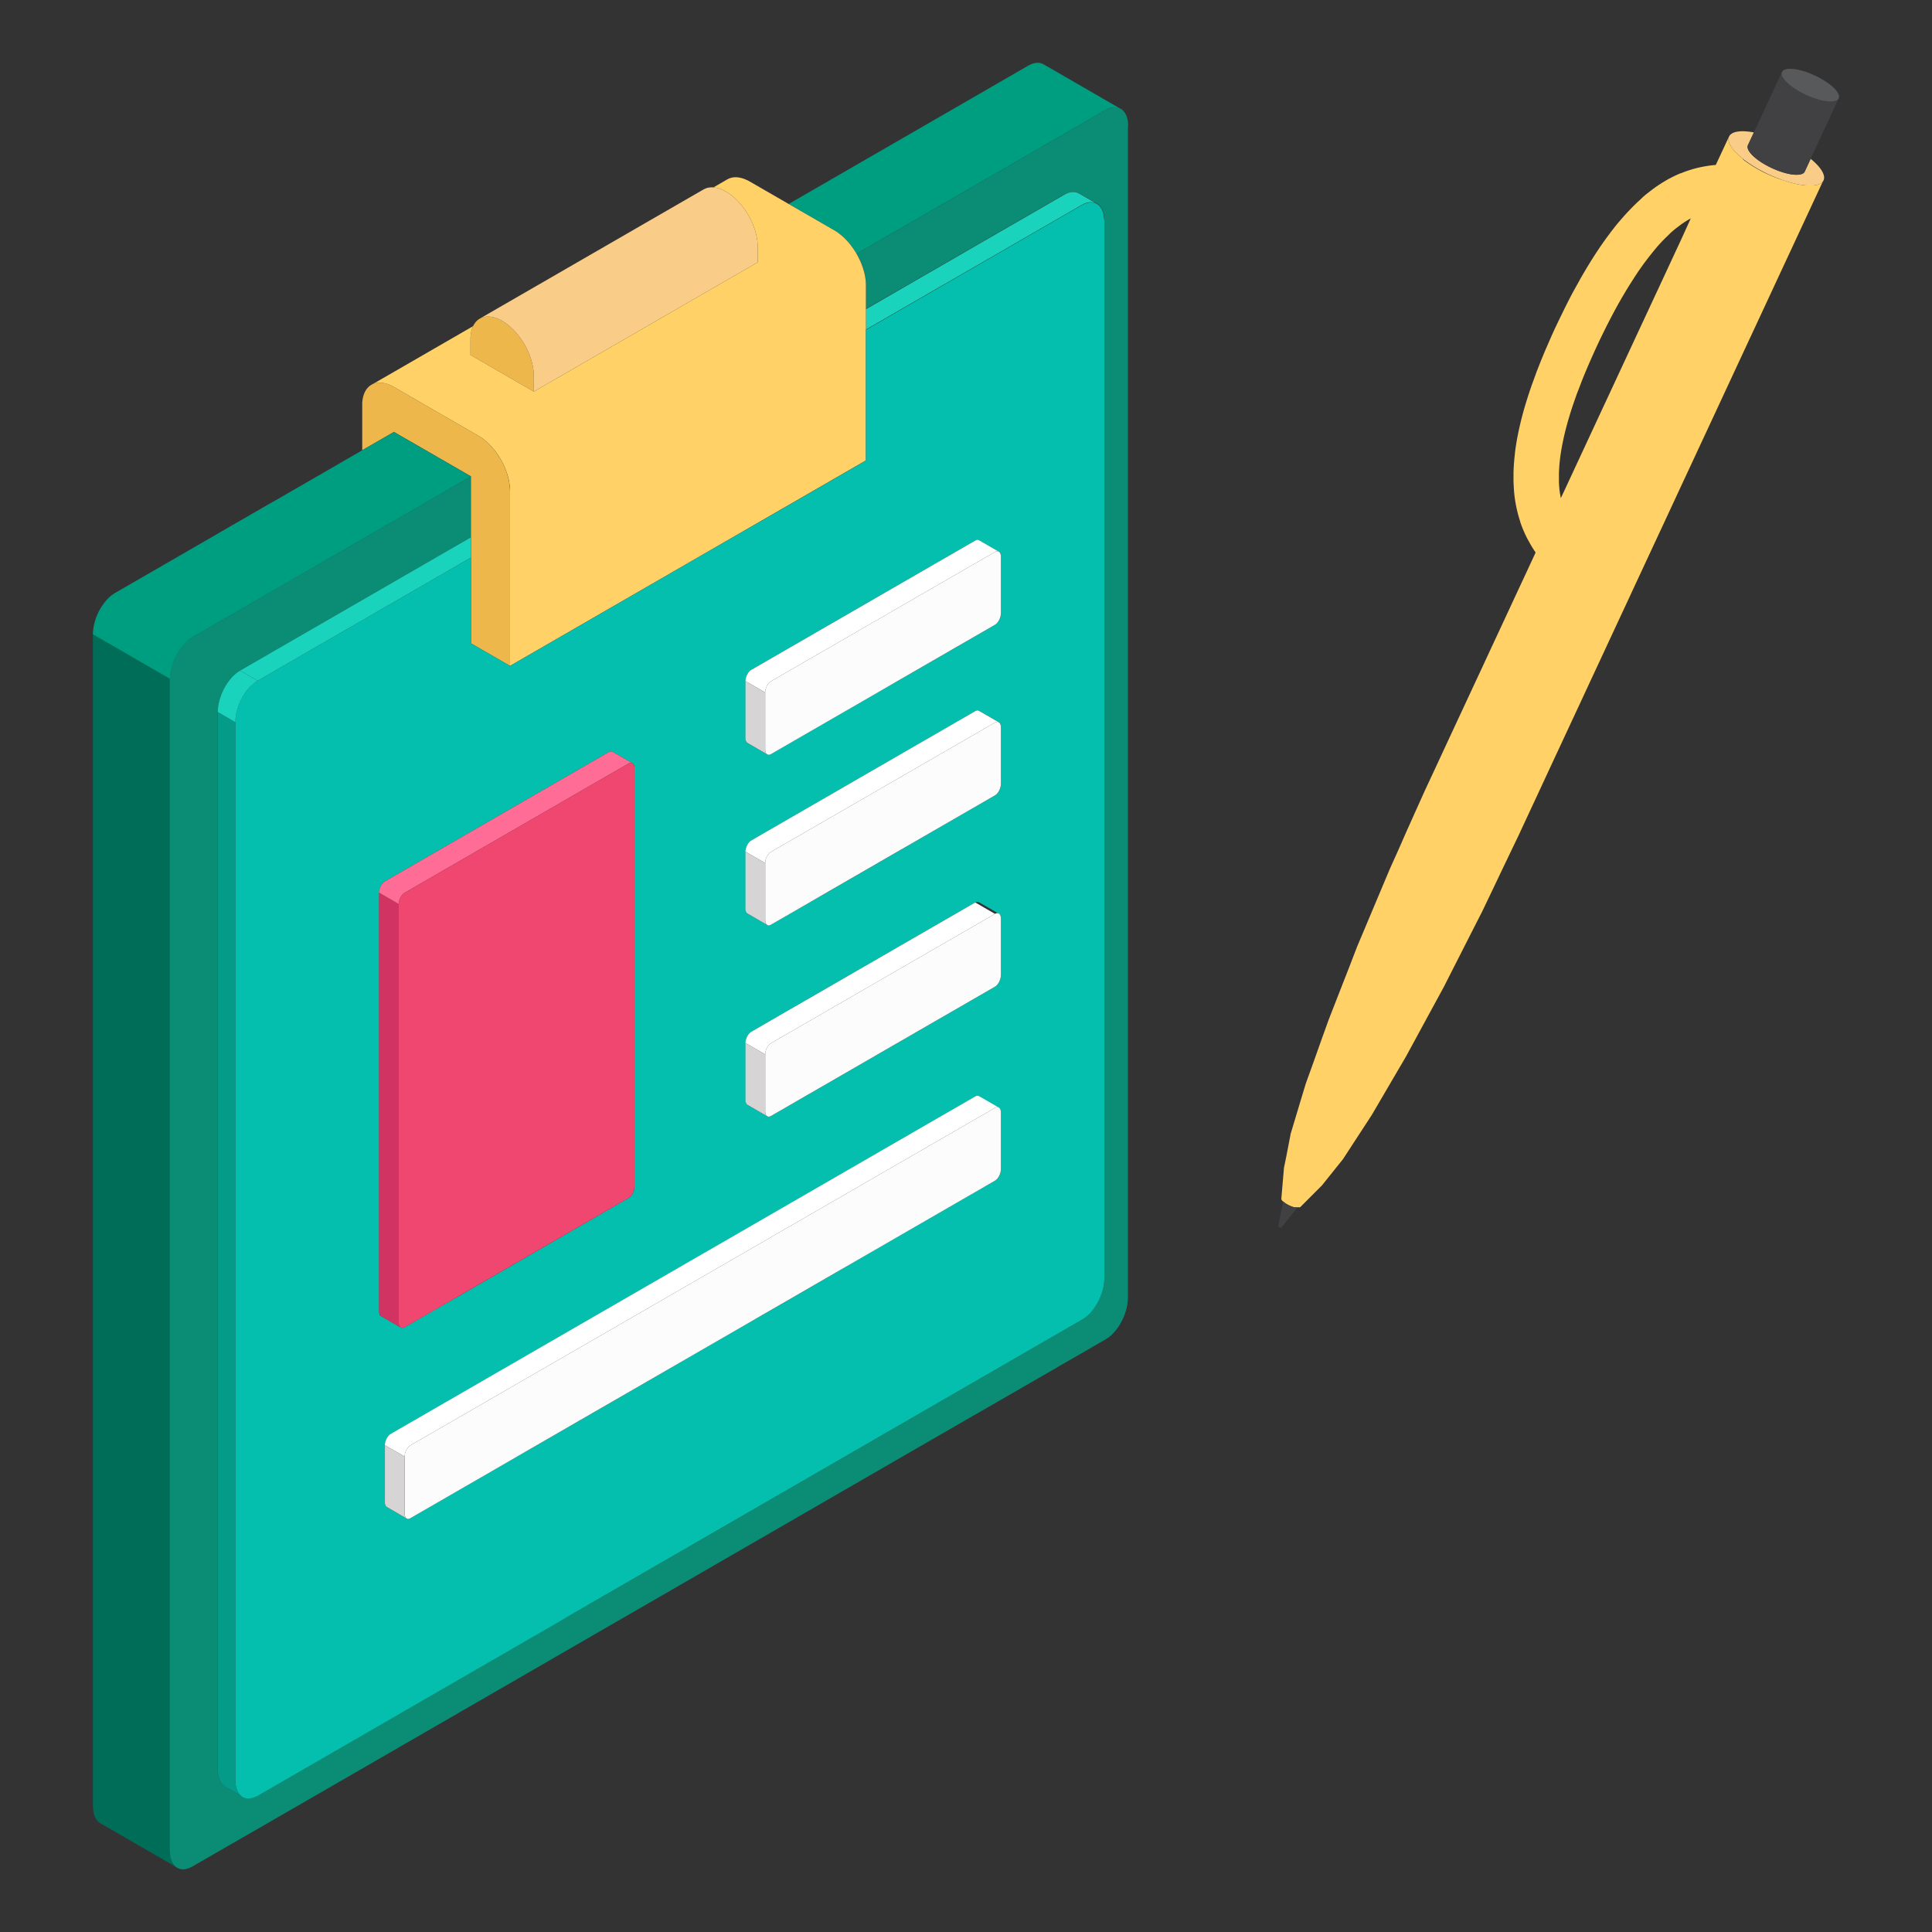 <?xml version="1.0" encoding="UTF-8" standalone="no"?>
<svg
   id="Layer_1"
   data-name="Layer 1"
   viewBox="0 0 796.48 796.48"
   version="1.1"
   sodipodi:docname="resume.svg"
   width="796.48"
   height="796.48"
   inkscape:version="1.1.1 (3bf5ae0d25, 2021-09-20)"
   xmlns:inkscape="http://www.inkscape.org/namespaces/inkscape"
   xmlns:sodipodi="http://sodipodi.sourceforge.net/DTD/sodipodi-0.dtd"
   xmlns="http://www.w3.org/2000/svg"
   xmlns:svg="http://www.w3.org/2000/svg"
   xmlns:rdf="http://www.w3.org/1999/02/22-rdf-syntax-ns#"
   xmlns:cc="http://creativecommons.org/ns#"
   xmlns:dc="http://purl.org/dc/elements/1.1/">
  <rect x="0" y="0" width="796.48" height="796.48" fill="#333333" stroke="none"/>
  <sodipodi:namedview
     id="namedview89"
     pagecolor="#ffffff"
     bordercolor="#666666"
     borderopacity="1.0"
     inkscape:pageshadow="2"
     inkscape:pageopacity="0.0"
     inkscape:pagecheckerboard="0"
     showgrid="false"
     inkscape:zoom="0.71851852"
     inkscape:cx="164.92268"
     inkscape:cy="370.20618"
     inkscape:window-width="1920"
     inkscape:window-height="1011"
     inkscape:window-x="0"
     inkscape:window-y="0"
     inkscape:window-maximized="1"
     inkscape:current-layer="Layer_1" />
  <defs
     id="defs4">
    <style
       id="style2">.cls-1{fill:#006d58;}.cls-2{fill:#0b8c75;}.cls-3{fill:#009e80;}.cls-4{fill:none;}.cls-5{fill:#edb74c;}.cls-6{fill:#f9cd87;}.cls-7{fill:#1ad3bd;}.cls-8{fill:#ffd166;}.cls-9{fill:#04bfad;}.cls-10{fill:#fff;}.cls-11{fill:#fcfcfc;}.cls-12{fill:#d6d4d5;}.cls-13{fill:#d13462;}.cls-14{fill:#ff6c96;}.cls-15{fill:#059b89;}.cls-16{fill:#ef476f;}.cls-17{fill:#414042;}.cls-18{fill:#58595b;}</style>
  </defs>
  <title
     id="title6">Artboard 1 copy</title>
  <g
     id="View_Layer_LineSet"
     data-name="View Layer_LineSet"
     transform="translate(-171.67,-143.675)">
    <g
       id="strokes">
      <polygon
         class="cls-1"
         points="212.35,894.86 211.75,894.25 211.22,893.51 210.79,892.67 210.44,891.71 210.2,890.67 210.19,890.63 210.05,889.54 209.99,888.33 209.99,413.99 209.97,405.14 211.17,405.83 218.82,410.25 226.47,414.67 234.12,419.08 241.77,423.5 241.77,906.67 241.82,907.88 241.97,909.01 242.22,910.06 242.57,911 243.01,911.85 243.53,912.58 244.14,913.19 244.82,913.67 243.64,912.99 235.99,908.58 228.34,904.17 220.68,899.75 213.03,895.34 "
         id="polygon8" />
      <path
         class="cls-2"
         d="m 636.67,196.5 v 482.19 l -0.07,1.31 -0.15,1.31 -0.25,1.33 -0.35,1.35 -0.43,1.36 -0.53,1.33 -0.6,1.31 -0.68,1.26 -0.74,1.21 -0.81,1.14 -0.85,1.05 -0.9,1 -0.93,0.86 -1,0.74 -1,0.63 -0.65,0.38 -7.92,4.57 -7.65,4.42 -7.64,4.42 -7.52,4.33 -7.65,4.42 -7.65,4.42 -7.7,4.4 -7.65,4.42 -15.3,8.83 -7.65,4.42 -7.64,4.41 -7.65,4.42 -7.66,4.42 -7.65,4.41 -7.64,4.43 -7.65,4.41 -7.65,4.42 -7.65,4.42 -7.65,4.41 -7.64,4.42 -7.65,4.42 -15.27,8.82 -7.65,4.41 -7.65,4.42 -7.7,4.42 -7.63,4.43 -7.65,4.42 -15.29,8.83 -7.65,4.42 -7.65,4.41 -7.65,4.42 -7.65,4.42 -7.65,4.41 -7.65,4.42 -7.65,4.42 -15.29,8.83 -7.65,4.41 -7.65,4.42 -7.65,4.42 -7.64,4.39 -7.65,4.42 -7.65,4.42 -7.7,4.41 -15.3,8.83 -0.78,0.45 -1,0.48 -0.95,0.36 -0.93,0.21 -0.9,0.07 -0.85,-0.06 -0.81,-0.22 -0.74,-0.34 -0.68,-0.48 -0.61,-0.61 -0.52,-0.73 -0.44,-0.85 -0.35,-0.94 -0.24,-1 -0.15,-1.13 -0.06,-1.21 V 423.5 l 0.06,-1.26 0.15,-1.31 0.24,-1.33 0.35,-1.36 0.44,-1.35 0.52,-1.33 0.61,-1.31 0.68,-1.26 0.74,-1.21 0.81,-1.14 0.85,-1.05 0.9,-1 0.93,-0.86 1.03,-0.73 1,-0.63 c 9.58,-5.53 87,-50.24 114.89,-66.33 v 25.08 l -95.22,55 -1,0.61 -0.95,0.75 -0.93,0.85 -0.9,1 -0.85,1.06 -0.81,1.13 -0.74,1.21 -0.68,1.26 -0.61,1.31 -0.52,1.34 -0.43,1.34 -0.36,1.35 -0.24,1.34 -0.15,1.3 -0.06,1.27 v 436 l 0.06,1.21 0.15,1.13 0.24,1 0.36,0.95 0.43,0.85 0.52,0.72 0.61,0.61 0.68,0.49 4.82,2.79 2.42,1.4 0.74,0.35 0.82,0.21 0.85,0.06 0.9,-0.08 0.93,-0.21 0.95,-0.35 h 0.06 l 1,-0.49 7.65,-4.42 7.65,-4.42 7.65,-4.41 7.65,-4.42 7.65,-4.41 7.64,-4.42 15.3,-8.83 7.65,-4.42 7.65,-4.42 7.65,-4.41 7.65,-4.42 7.65,-4.41 15.29,-8.84 7.65,-4.41 7.64,-4.42 7.65,-4.42 7.65,-4.41 7.65,-4.42 7.65,-4.41 7.65,-4.42 15.3,-8.83 7.64,-4.42 7.65,-4.42 7.65,-4.41 7.65,-4.42 7.65,-4.41 7.65,-4.42 7.65,-4.42 15.3,-8.83 7.65,-4.42 7.64,-4.41 7.66,-4.42 15.3,-8.83 7.65,-4.42 7.65,-4.41 7.65,-4.42 7.65,-4.42 7.64,-4.41 8.74,-5.05 2.1,-1.21 1,-0.63 1,-0.77 1,-0.88 0.9,-1 0.84,-1.05 0.78,-1.11 0.7,-1.16 0.65,-1.2 0.58,-1.24 0.51,-1.3 0.44,-1.34 0.37,-1.36 0.25,-1.37 0.06,-0.41 0.1,-0.94 0.05,-1.27 v -436 l -0.05,-1.22 -0.16,-1.16 v -0.19 l -0.21,-0.88 -0.35,-0.95 -0.43,-0.85 -0.53,-0.73 -0.6,-0.61 -0.68,-0.48 -2.28,-1.31 -5,-2.86 -0.74,-0.34 -0.82,-0.22 -0.84,-0.06 -0.91,0.07 -0.92,0.21 -0.95,0.36 -1,0.48 1.2,-0.79 -1,0.52 -5.49,3.16 -7.65,4.42 -7.64,4.41 -7.65,4.42 -7.65,4.42 -7.65,4.41 -7.65,4.42 -7.65,4.42 -7.65,4.41 -15.36,8.83 v -9.78 -1 l -0.09,-1 -0.06,-0.48 -0.07,-0.57 -0.2,-1.08 -0.22,-1.09 -0.31,-1.09 -0.35,-1.11 -0.4,-1.1 -0.46,-1.1 -0.48,-1.1 -0.55,-1.08 -0.55,-1 -0.07,-0.1 7.65,-4.42 7.66,-4.42 7.65,-4.41 7.65,-4.42 7.65,-4.42 15.3,-8.83 7.61,-4.4 7.65,-4.42 7.65,-4.42 7.65,-4.41 7.65,-4.42 7.65,-4.42 3.24,-1.87 1,-0.48 1,-0.36 0.93,-0.21 0.9,-0.07 0.85,0.06 0.81,0.21 0.74,0.35 0.68,0.48 0.6,0.61 0.53,0.73 0.43,0.85 0.35,0.94 0.25,1.05 0.15,1.13 0.06,1.2 z"
         id="path10" />
      <polygon
         class="cls-3"
         points="628.43,188.54 627.47,189.02 624.23,190.9 616.58,195.31 608.93,199.73 601.28,204.14 593.63,208.56 585.99,212.98 578.34,217.39 563.04,226.22 555.39,230.64 547.74,235.06 540.09,239.47 532.43,243.89 524.78,248.31 524.2,247.33 523.54,246.32 522.84,245.35 522.12,244.4 521.37,243.5 520.59,242.65 519.78,241.84 518.97,241.08 518.13,240.38 517.29,239.73 516.45,239.14 515.59,238.62 511.24,236.11 506.37,233.29 498.72,228.88 498.19,228.57 496.8,227.77 503.9,223.67 511.55,219.26 519.2,214.84 526.85,210.42 534.5,206.01 549.8,197.18 557.45,192.76 565.1,188.34 572.75,183.93 580.39,179.51 588.04,175.09 595.69,170.68 596.65,170.19 597.61,169.84 598.54,169.62 599.43,169.54 600.28,169.61 601.1,169.81 601.84,170.16 603.02,170.84 610.67,175.26 618.31,179.68 625.96,184.1 633.61,188.52 632.87,188.17 632.05,187.96 631.21,187.9 630.31,187.97 629.38,188.18 "
         id="polygon12" />
      <polyline
         class="cls-4"
         points="496.79 227.76 503.83 223.7 511.48 219.28 519.13 214.87 526.78 210.45 534.43 206.03 542.08 201.62 549.73 197.2 557.38 192.78 565.02 188.37 572.68 183.95 580.33 179.54 587.98 175.12 595.63 170.7 595.69 170.68"
         id="polyline14" />
      <line
         class="cls-4"
         x1="222.79"
         y1="385.96"
         x2="221.89"
         y2="386.48"
         id="line16" />
      <path
         class="cls-4"
         d="m 636.59,197.63 0.08,-1.13"
         id="path18" />
      <polygon
         class="cls-5"
         points="365.62,290.02 365.62,283.5 365.65,282.52 365.74,281.6 365.88,280.69 366.07,279.85 366.32,279.05 366.62,278.3 366.7,278.14 366.97,277.6 367.37,276.97 367.82,276.39 368.32,275.87 368.86,275.42 369.45,275.04 370.07,274.73 370.74,274.49 371.43,274.31 372.15,274.21 372.91,274.18 373.51,274.21 373.69,274.22 374.48,274.34 375.3,274.52 376.13,274.78 376.98,275.1 377.83,275.49 378.68,275.96 379.53,276.48 380.38,277.07 381.23,277.72 382.06,278.43 382.88,279.19 383.44,279.74 383.68,279.99 384.45,280.85 385.21,281.75 385.94,282.68 386.63,283.66 387.29,284.67 387.92,285.7 388.5,286.76 389.04,287.83 389.54,288.93 389.79,289.55 389.99,290.02 390.29,290.86 390.39,291.13 390.74,292.23 391.04,293.33 391.29,294.41 391.48,295.49 391.63,296.54 391.71,297.56 391.74,298.57 391.74,305.1 386.32,301.98 378.68,297.56 377.29,296.76 373.27,294.44 "
         id="polygon20" />
      <polygon
         class="cls-6"
         points="445.28,274.19 437.63,278.6 429.99,283.02 422.34,287.43 414.69,291.85 407.04,296.27 391.74,305.1 391.74,298.57 391.71,297.56 391.63,296.54 391.48,295.49 391.29,294.41 391.04,293.33 390.74,292.23 390.39,291.13 390.29,290.86 389.99,290.02 389.79,289.55 389.54,288.93 389.04,287.83 388.5,286.76 387.92,285.7 387.29,284.67 386.63,283.66 385.94,282.68 385.21,281.75 384.45,280.85 383.68,279.99 383.44,279.74 382.88,279.19 382.06,278.43 381.23,277.72 380.38,277.07 379.53,276.48 378.68,275.96 377.83,275.49 376.98,275.1 376.13,274.78 375.3,274.52 374.48,274.34 373.69,274.22 373.51,274.21 372.91,274.18 372.15,274.21 371.43,274.31 370.74,274.49 370.07,274.73 369.45,275.04 377.6,270.33 385.25,265.92 392.9,261.5 400.55,257.09 408.19,252.67 423.49,243.84 431.14,239.42 438.79,235 446.44,230.59 454.09,226.17 461.74,221.76 462.37,221.45 463.02,221.2 463.72,221.03 464.44,220.93 465.2,220.9 465.79,220.93 465.98,220.93 466.77,221.05 467.59,221.23 468.42,221.49 468.46,221.51 469.26,221.82 470.12,222.22 470.97,222.67 471.82,223.2 472.67,223.79 473.52,224.43 474.35,225.14 475.16,225.9 475.97,226.71 476.74,227.57 477.5,228.46 478.23,229.41 478.92,230.38 479.58,231.38 480.21,232.42 480.79,233.48 481.33,234.55 481.82,235.64 482.08,236.26 482.09,236.27 482.27,236.74 482.68,237.84 482.79,238.16 483.03,238.94 483.33,240.04 483.58,241.13 483.77,242.2 483.92,243.25 484,244.29 484.03,245.28 484.03,251.82 480.15,254.06 475.88,256.52 460.58,265.35 452.93,269.77 "
         id="polygon22" />
      <polygon
         class="cls-7"
         points="619.2,227.44 618.59,227.66 617.64,228.15 612.78,230.95 597.49,239.78 589.84,244.2 582.19,248.62 574.54,253.03 566.89,257.45 559.24,261.86 551.59,266.28 543.94,270.7 528.64,279.53 528.64,271.16 533.9,268.13 541.55,263.71 549.2,259.29 556.85,254.88 564.5,250.46 572.14,246.04 587.44,237.21 595.09,232.8 602.74,228.38 610.39,223.96 611.35,223.48 612.3,223.13 613.22,222.91 614.13,222.84 614.97,222.9 615.79,223.12 616.53,223.46 621.51,226.32 623.79,227.63 623.04,227.28 622.23,227.08 621.38,227.01 620.48,227.09 619.55,227.3 "
         id="polygon24" />
      <polygon
         class="cls-8"
         points="485.63,358.31 477.98,362.73 470.33,367.15 462.68,371.56 447.38,380.4 439.74,384.81 432.09,389.23 424.44,393.64 416.79,398.06 409.14,402.48 404.87,404.94 397.23,409.36 389.58,413.77 381.93,418.19 381.93,345.94 381.9,344.93 381.81,343.91 381.67,342.85 381.49,341.78 381.23,340.69 380.93,339.59 380.57,338.5 380.18,337.39 379.73,336.29 379.22,335.2 378.69,334.12 378.1,333.07 377.48,332.04 376.82,331.03 376.12,330.05 375.4,329.12 374.64,328.21 373.86,327.36 373.07,326.55 372.25,325.79 371.42,325.09 370.58,324.43 369.72,323.85 368.87,323.32 364.52,320.81 356.87,316.4 351.46,313.28 350.08,312.48 342.43,308.06 338.41,305.74 334.06,303.23 333.21,302.77 332.36,302.37 331.51,302.04 330.68,301.79 329.87,301.6 329.06,301.49 328.29,301.45 327.54,301.48 326.81,301.58 326.11,301.75 325.45,302 324.83,302.32 329.1,299.85 336.75,295.44 344.4,291.02 352.05,286.6 359.05,282.56 366.7,278.14 366.62,278.3 366.32,279.05 366.07,279.85 365.88,280.69 365.74,281.6 365.65,282.52 365.62,283.5 365.62,290.02 373.27,294.44 377.29,296.76 378.68,297.56 386.32,301.98 391.74,305.1 407.04,296.27 414.69,291.85 422.34,287.43 429.99,283.02 437.63,278.6 445.28,274.19 452.93,269.77 460.58,265.35 475.88,256.52 480.15,254.06 484.03,251.82 484.03,245.28 484,244.29 483.92,243.25 483.77,242.2 483.58,241.13 483.33,240.04 483.03,238.94 482.79,238.16 482.68,237.84 482.27,236.74 482.09,236.27 482.08,236.26 481.82,235.64 481.33,234.55 480.79,233.48 480.21,232.42 479.58,231.38 478.92,230.38 478.23,229.41 477.5,228.46 476.74,227.57 475.97,226.71 475.16,225.9 474.35,225.14 473.52,224.43 472.67,223.79 471.82,223.2 470.97,222.67 470.12,222.22 469.26,221.82 468.46,221.51 468.42,221.49 467.59,221.23 466.77,221.05 465.98,220.93 465.79,220.93 471.55,217.6 472.17,217.29 472.83,217.05 473.53,216.87 474.25,216.77 475,216.74 475.78,216.78 476.58,216.9 477.41,217.08 478.24,217.34 479.08,217.67 479.92,218.06 480.78,218.52 485.13,221.03 489.14,223.34 496.79,227.76 496.8,227.77 498.19,228.57 498.72,228.88 506.37,233.29 511.24,236.11 515.59,238.62 516.45,239.14 517.29,239.73 518.13,240.38 518.97,241.08 519.78,241.84 520.59,242.65 521.37,243.5 522.12,244.4 522.84,245.35 523.54,246.32 524.2,247.33 524.78,248.31 524.86,248.41 525.4,249.42 525.95,250.5 526.45,251.58 526.89,252.68 527.3,253.78 527.65,254.89 527.96,255.98 528.2,257.07 528.4,258.15 528.47,258.72 528.53,259.2 528.62,260.23 528.64,261.23 528.64,333.49 524.38,335.95 516.73,340.37 501.43,349.2 493.28,353.9 "
         id="polygon26" />
      <path
         class="cls-5"
         d="m 381.93,345.94 v 72.25 l -16.08,-9.28 v -68.84 l -1.33,-0.77 -7.65,-4.42 -5.41,-3.12 -7.65,-4.41 -0.17,-0.11 -5.23,-3 -4.33,-2.5 -14.08,8.11 1,-0.59 v -18.49 -1 l 0.07,-0.94 0.15,-0.89 0.19,-0.85 0.25,-0.8 0.3,-0.75 0.35,-0.69 0.41,-0.65 0.45,-0.57 0.49,-0.51 0.54,-0.45 0.59,-0.38 0.62,-0.32 0.66,-0.25 0.7,-0.17 0.73,-0.1 h 0.75 0.77 l 0.81,0.11 0.81,0.19 0.83,0.25 0.85,0.33 0.85,0.4 0.85,0.46 4.35,2.51 4,2.32 7.65,4.41 1.38,0.81 5.41,3.12 7.65,4.41 4.35,2.51 0.85,0.53 0.86,0.58 0.84,0.66 0.83,0.7 0.82,0.75 0.79,0.82 0.78,0.85 0.76,0.91 0.72,0.93 0.7,1 0.66,1 0.62,1 0.59,1.05 0.53,1.08 0.51,1.09 0.45,1.1 0.4,1.11 0.35,1.09 0.3,1.1 0.26,1.09 0.18,1.07 0.14,1.06 0.09,1 z"
         id="path28" />
      <path
         class="cls-3"
         d="M 365.85,340.07 C 338,356.16 260.54,400.87 251,406.4 l -1,0.63 -0.95,0.74 -0.93,0.86 -0.9,1 -0.85,1.05 -0.81,1.14 -0.74,1.21 -0.68,1.26 -0.61,1.31 -0.52,1.33 -0.44,1.35 -0.35,1.36 -0.24,1.33 -0.15,1.31 -0.06,1.26 -7.65,-4.42 -7.65,-4.41 -7.65,-4.42 -7.65,-4.42 -1.19,-0.68 v -0.07 l 0.05,-1.29 0.16,-1.34 0.26,-1.37 0.36,-1.35 0.43,-1.33 0.51,-1.29 0.58,-1.25 0.65,-1.2 0.71,-1.16 0.78,-1.11 0.85,-1.05 0.9,-1 0.94,-0.88 1,-0.77 1,-0.63 1.58,-0.91 0.86,-0.5 0.33,-0.19 c 0.29,-0.16 0.59,-0.33 0.9,-0.52 l 6.42,-3.71 1.4,-0.8 1.47,-0.85 4.78,-2.76 7.65,-4.42 7.65,-4.42 7.65,-4.41 2.75,-1.61 4.86,-2.81 7.66,-4.42 7.64,-4.41 3.55,-2 c 1.36,-0.8 2.74,-1.58 4.1,-2.38 l 7.65,-4.41 7.05,-4.07 3.66,-2.11 3.56,-2.06 1,-0.6 c 2,-1.13 3.88,-2.22 5.71,-3.29 l 0.92,-0.53 14.09,-8.13 4.33,2.5 5.23,3 0.17,0.11 7.65,4.41 5.41,3.12 7.65,4.42 z"
         id="path30" />
      <line
         class="cls-4"
         x1="365.92"
         y1="340.17"
         x2="365.85"
         y2="340.07"
         id="line32" />
      <line
         class="cls-4"
         x1="334.08"
         y1="321.72"
         x2="334.01"
         y2="321.75"
         id="line34" />
      <path
         class="cls-9"
         d="m 626.79,233.48 -0.16,-1.16 v -0.19 l -0.22,-0.87 -0.36,-0.95 -0.43,-0.83 -0.51,-0.69 -0.58,-0.59 -0.65,-0.45 -0.71,-0.33 -0.78,-0.21 -0.85,-0.08 -0.9,0.07 -1,0.21 -0.41,0.15 -0.56,0.2 -1,0.5 -4.92,2.83 -15.3,8.83 -7.64,4.42 -7.65,4.42 -7.65,4.41 -7.65,4.42 -7.62,4.41 -7.65,4.41 -7.65,4.42 -15.3,8.83 v 53.82 l -4.26,2.52 -7.65,4.42 -15.3,8.83 -8.15,4.7 -7.65,4.42 -7.63,4.36 -7.65,4.42 -7.65,4.41 -15.3,8.84 -7.64,4.41 -7.65,4.42 -7.65,4.42 -7.65,4.41 -7.65,4.42 -4.27,2.46 -7.65,4.42 -7.64,4.41 -7.65,4.42 -16.08,-9.28 v -35.39 l -88,50.79 -1,0.62 -0.95,0.74 -0.93,0.86 -0.9,1 -0.85,1.06 -0.82,1.14 -0.74,1.2 -0.68,1.28 -0.61,1.3 -0.52,1.34 -0.43,1.35 -0.35,1.35 -0.25,1.34 -0.15,1.3 -0.05,1.26 v 436 l 0.05,1.2 0.15,1.13 0.17,0.68 0.08,0.37 0.35,1 0.43,0.85 0.52,0.73 0.61,0.61 0.68,0.47 0.74,0.35 0.82,0.21 0.85,0.06 0.9,-0.08 0.93,-0.21 0.95,-0.35 h 0.06 l 1,-0.49 7.65,-4.42 7.65,-4.42 7.65,-4.41 7.65,-4.42 7.65,-4.41 7.64,-4.42 15.3,-8.83 7.65,-4.42 7.65,-4.42 7.65,-4.41 7.65,-4.42 7.65,-4.41 15.29,-8.84 7.65,-4.41 7.69,-4.52 7.65,-4.42 7.65,-4.41 7.65,-4.42 7.65,-4.41 7.65,-4.42 15.3,-8.83 7.64,-4.42 7.65,-4.42 7.65,-4.41 7.65,-4.42 7.65,-4.41 7.65,-4.42 7.65,-4.42 15.3,-8.83 7.65,-4.42 7.64,-4.41 7.66,-4.42 15.3,-8.83 7.65,-4.42 7.65,-4.41 7.65,-4.42 7.65,-4.42 7.64,-4.41 8.74,-5.05 2.1,-1.21 1,-0.63 1,-0.77 1,-0.88 0.9,-1 0.84,-1.05 0.78,-1.11 0.7,-1.16 0.65,-1.2 0.58,-1.24 0.51,-1.3 0.44,-1.34 0.37,-1.36 0.25,-1.37 0.06,-0.41 0.1,-0.94 0.05,-1.27 v -436 z m -298.16,452.72 -0.13,-0.11 -0.12,-0.13 -0.1,-0.16 -0.1,-0.17 -0.08,-0.18 -0.06,-0.21 L 328,685 v -0.23 -0.24 -173.11 -0.27 -0.27 l 0.05,-0.27 0.06,-0.28 0.08,-0.28 0.1,-0.27 0.1,-0.28 0.12,-0.26 0.13,-0.27 0.14,-0.25 0.15,-0.24 0.15,-0.24 0.17,-0.22 0.18,-0.21 0.17,-0.19 0.19,-0.18 0.19,-0.15 0.18,-0.14 0.19,-0.12 8.16,-4.71 7.65,-4.42 15.29,-8.83 7.65,-4.41 7.65,-4.42 7.65,-4.42 7.65,-4.41 7.65,-4.42 15.3,-8.83 7.65,-4.42 0.19,-0.1 0.19,-0.07 0.18,-0.07 h 0.19 0.35 0.17 l 0.15,0.05 0.15,0.08 0.49,0.27 7.65,4.42 0.13,0.1 0.14,0.11 0.11,0.13 0.11,0.15 0.09,0.17 0.08,0.19 0.07,0.2 0.05,0.21 v 0.23 0.24 173.13 0.27 0.27 l -0.05,0.28 -0.07,0.28 -0.08,0.27 -0.09,0.28 -0.11,0.27 -0.11,0.27 -0.14,0.26 -0.13,0.26 -0.15,0.24 -0.16,0.23 -0.17,0.22 -0.16,0.21 -0.19,0.19 -0.18,0.18 -0.18,0.16 -0.19,0.13 -0.19,0.12 -8.16,4.71 -7.63,4.42 -7.65,4.41 -7.65,4.42 -7.7,4.47 -15.3,8.83 -7.64,4.42 -7.65,4.41 -7.63,4.34 -7.65,4.41 -7.65,4.42 -0.19,0.11 -0.19,0.07 -0.19,0.06 h -0.18 -0.18 -0.17 -0.16 l -0.16,-0.06 -0.15,-0.07 -0.49,-0.28 -7.65,-4.42 z m 255.64,-60.43 v 0.23 0.26 0.28 l -0.05,0.27 -0.07,0.28 -0.08,0.28 -0.09,0.27 -0.11,0.28 -0.12,0.27 -0.13,0.26 -0.14,0.25 -0.15,0.25 -0.16,0.23 -0.15,0.22 -0.18,0.2 -0.18,0.2 -0.18,0.17 -0.19,0.15 -0.18,0.15 -0.2,0.12 -3.91,2.24 -7.62,4.37 -7.66,4.42 -7.65,4.42 -7.65,4.41 -15.3,8.83 -7.65,4.42 -7.64,4.5 -7.65,4.41 -7.65,4.42 -7.65,4.42 -7.65,4.41 -7.65,4.34 -15.3,8.83 -7.65,4.42 -7.63,4.45 -7.65,4.42 -7.65,4.42 -7.7,4.46 -15.3,8.84 -7.65,4.41 -7.65,4.42 -7.61,4.33 -7.65,4.42 -7.64,4.42 -7.65,4.41 -7.65,4.42 -15.3,8.83 -0.19,0.1 -0.19,0.08 -0.19,0.06 h -0.18 -0.35 -0.16 l -0.16,-0.06 -0.15,-0.07 -0.49,-0.28 -7.65,-4.33 -0.14,-0.1 -0.13,-0.12 -0.12,-0.13 -0.1,-0.15 -0.1,-0.17 -0.08,-0.18 -0.06,-0.21 v -0.21 -0.23 -0.24 -24 -0.26 -0.28 -0.27 l 0.06,-0.27 0.08,-0.29 0.1,-0.27 0.1,-0.27 0.12,-0.27 0.13,-0.26 0.14,-0.26 0.14,-0.24 0.16,-0.24 0.17,-0.22 0.18,-0.2 0.17,-0.19 0.18,-0.17 0.2,-0.16 0.18,-0.14 0.19,-0.12 3.83,-2.22 7.65,-4.41 7.65,-4.42 15.3,-8.83 7.64,-4.42 7.65,-4.41 7.65,-4.42 7.65,-4.42 7.65,-4.41 15.3,-8.84 7.65,-4.41 7.65,-4.42 7.65,-4.41 7.64,-4.42 7.65,-4.42 7.66,-4.41 7.65,-4.42 7.65,-4.42 7.65,-4.41 7.65,-4.42 7.65,-4.41 7.64,-4.42 15.3,-8.83 7.65,-4.42 7.65,-4.42 7.65,-4.41 7.65,-4.42 7.65,-4.41 7.65,-4.42 0.18,-0.1 0.2,-0.08 h 0.18 0.19 0.34 0.17 l 0.16,0.06 0.15,0.07 0.48,0.28 7.65,4.41 0.14,0.09 0.13,0.12 0.12,0.13 0.11,0.15 0.09,0.17 0.08,0.18 0.07,0.21 0.05,0.22 v 0.23 0.24 23.77 z m 0,-80 v 0.26 0.27 0.27 l -0.05,0.27 -0.07,0.29 -0.08,0.27 -0.09,0.27 -0.11,0.28 -0.12,0.27 -0.13,0.26 -0.14,0.25 -0.15,0.25 -0.16,0.23 -0.15,0.22 -0.18,0.2 -0.18,0.2 -0.18,0.18 -0.19,0.15 -0.18,0.14 -0.2,0.12 -8.15,4.71 -7.65,4.41 -7.72,4.46 -7.65,4.42 -7.65,4.41 -7.64,4.42 -15.3,8.83 -7.65,4.42 -7.65,4.41 -7.65,4.42 -7.65,4.42 -0.18,0.09 -0.2,0.08 L 489,604 h -0.18 -0.19 -0.16 -0.17 l -0.16,-0.05 -0.15,-0.07 -0.49,-0.28 -7.65,-4.42 -0.14,-0.1 -0.12,-0.1 -0.12,-0.13 -0.11,-0.16 -0.09,-0.17 -0.08,-0.19 -0.07,-0.2 v -0.21 l -0.05,-0.23 v -24.57 l 0.05,-0.26 v -0.29 l 0.07,-0.27 0.08,-0.27 0.09,-0.29 0.11,-0.27 0.12,-0.26 0.12,-0.27 0.14,-0.25 0.15,-0.24 0.16,-0.23 0.17,-0.22 0.17,-0.22 0.18,-0.18 0.18,-0.18 0.19,-0.16 0.18,-0.14 0.2,-0.11 8.16,-4.72 7.65,-4.42 7.65,-4.41 7.64,-4.41 15.3,-8.83 7.65,-4.42 7.65,-4.42 7.65,-4.41 7.65,-4.42 7.65,-4.41 7.65,-4.42 0.18,-0.11 0.2,-0.08 h 0.18 0.19 0.17 0.17 0.17 l 0.16,0.06 0.15,0.07 0.48,0.28 7.65,4.42 0.14,0.08 0.13,0.12 0.12,0.13 0.11,0.15 0.09,0.17 0.08,0.19 0.07,0.2 0.05,0.22 v 0.23 0.24 23.77 z m 0,-78.86 v 0.26 0.26 0.27 l -0.05,0.28 -0.07,0.28 -0.08,0.27 -0.09,0.28 -0.11,0.27 -0.12,0.28 -0.13,0.25 -0.14,0.26 -0.15,0.25 -0.16,0.22 -0.15,0.23 -0.18,0.2 -0.18,0.19 -0.18,0.18 -0.19,0.16 -0.18,0.13 -0.2,0.12 -8.15,4.71 -7.65,4.42 -7.66,4.42 -7.65,4.41 -7.71,4.49 -7.64,4.41 -15.3,8.84 -7.65,4.41 -7.65,4.34 -7.65,4.42 -7.65,4.41 -0.18,0.1 -0.2,0.08 -0.18,0.06 h -0.18 -0.35 -0.17 l -0.16,-0.06 -0.13,-0.01 -0.49,-0.28 -7.65,-4.41 -0.14,-0.1 -0.12,-0.12 -0.12,-0.13 -0.11,-0.15 -0.09,-0.17 -0.08,-0.18 -0.07,-0.21 v -0.21 l -0.05,-0.23 v -24.55 l 0.05,-0.28 v -0.27 l 0.07,-0.27 0.08,-0.29 0.09,-0.27 0.11,-0.27 0.12,-0.27 0.12,-0.26 0.14,-0.25 0.15,-0.25 0.16,-0.23 0.17,-0.22 0.17,-0.21 0.18,-0.19 0.18,-0.17 0.19,-0.16 0.18,-0.14 0.2,-0.12 8.16,-4.72 7.65,-4.41 7.65,-4.42 7.64,-4.41 15.3,-8.84 7.65,-4.41 7.65,-4.42 7.65,-4.42 7.65,-4.41 7.65,-4.42 7.65,-4.41 0.18,-0.1 0.2,-0.08 0.18,-0.05 h 0.19 0.17 0.17 0.17 0.16 l 0.15,0.07 0.48,0.28 7.65,4.42 0.14,0.09 0.13,0.11 0.12,0.14 0.11,0.15 0.09,0.16 0.08,0.19 0.07,0.2 0.05,0.22 v 0.23 0.24 23.78 z m 0,-70.33 v 0.26 0.27 0.27 l -0.05,0.27 -0.07,0.28 -0.08,0.28 -0.09,0.27 -0.11,0.28 -0.12,0.26 -0.13,0.27 -0.14,0.25 -0.15,0.24 -0.16,0.24 -0.15,0.22 -0.18,0.2 -0.18,0.2 -0.18,0.17 -0.19,0.16 -0.18,0.14 -0.2,0.11 -8.21,4.78 -7.65,4.41 -7.66,4.42 -7.65,4.42 -7.65,4.41 -7.64,4.34 -15.3,8.83 -7.65,4.42 -7.65,4.41 -7.65,4.42 -7.65,4.42 -0.18,0.09 -0.2,0.08 -0.18,0.06 h -0.18 -0.35 -0.17 -0.16 l -0.15,-0.07 -0.49,-0.28 -7.65,-4.38 -0.14,-0.09 -0.12,-0.11 -0.12,-0.13 -0.11,-0.15 -0.09,-0.17 -0.08,-0.19 -0.07,-0.2 v -0.22 l -0.05,-0.22 v -24.59 l 0.05,-0.27 v -0.28 l 0.07,-0.28 0.08,-0.27 0.09,-0.28 0.11,-0.27 0.12,-0.27 0.12,-0.26 0.14,-0.26 0.15,-0.24 0.16,-0.23 0.17,-0.22 0.17,-0.21 0.18,-0.19 0.18,-0.18 0.19,-0.16 0.18,-0.13 0.2,-0.12 8.16,-4.71 7.65,-4.42 7.65,-4.41 7.64,-4.42 15.3,-8.83 7.65,-4.42 7.65,-4.41 7.65,-4.42 7.65,-4.42 7.65,-4.41 7.65,-4.42 0.18,-0.1 0.2,-0.08 0.18,-0.06 h 0.19 0.17 0.17 0.17 l 0.16,0.05 0.15,0.07 0.48,0.28 7.65,4.42 0.14,0.09 0.13,0.12 0.12,0.13 0.11,0.15 0.09,0.17 0.08,0.19 0.07,0.2 0.05,0.21 v 0.23 0.24 23.77 z"
         id="path36" />
      <polygon
         class="cls-10"
         points="582.42,600.15 582.23,600.21 582.04,600.29 581.85,600.39 578.03,602.61 570.38,607.02 562.72,611.44 555.07,615.85 547.42,620.27 532.12,629.1 524.48,633.52 516.83,637.94 509.18,642.35 501.53,646.77 493.88,651.18 486.23,655.6 478.58,660.02 463.28,668.85 455.63,673.27 447.99,677.68 440.34,682.1 432.69,686.51 425.04,690.93 409.74,699.76 402.09,704.18 394.44,708.6 386.79,713.01 379.14,717.43 371.5,721.85 363.85,726.26 356.2,730.68 348.55,735.09 340.9,739.5 340.7,739.63 340.52,739.77 340.33,739.92 340.15,740.09 339.97,740.29 339.8,740.49 339.64,740.71 339.48,740.95 339.33,741.19 339.19,741.44 339.05,741.71 338.94,741.97 338.83,742.25 338.75,742.52 338.67,742.8 338.59,743.08 338.54,743.35 338.51,743.63 338.49,743.89 338.48,744.16 337.99,743.87 330.35,739.46 330.35,739.19 330.37,738.93 330.41,738.65 330.46,738.38 330.52,738.11 330.6,737.82 330.7,737.55 330.8,737.27 330.92,737.01 331.05,736.75 331.19,736.49 331.33,736.25 331.49,736.01 331.66,735.79 331.84,735.59 332.01,735.4 332.19,735.23 332.38,735.07 332.57,734.93 332.76,734.81 336.59,732.59 344.24,728.18 351.89,723.76 367.19,714.93 374.83,710.51 382.48,706.1 390.13,701.68 397.78,697.26 405.43,692.85 420.73,684.01 428.38,679.6 436.03,675.18 443.68,670.77 451.32,666.35 458.97,661.93 466.63,657.52 474.28,653.1 481.93,648.68 489.58,644.27 497.23,639.85 504.88,635.44 512.52,631.02 527.82,622.19 535.47,617.77 543.12,613.36 550.77,608.94 558.42,604.52 566.07,600.11 573.72,595.69 573.9,595.59 574.1,595.51 574.28,595.46 574.47,595.42 574.64,595.41 574.81,595.42 574.98,595.44 575.14,595.5 575.29,595.57 575.77,595.85 583.42,600.26 583.27,600.19 583.11,600.14 582.96,600.12 582.78,600.11 582.6,600.12 "
         id="polygon38" />
      <polygon
         class="cls-10"
         points="582.42,370.98 582.23,371.04 582.04,371.12 581.85,371.22 573.7,375.93 566.05,380.34 558.39,384.76 550.74,389.18 543.09,393.59 535.45,398.01 520.15,406.84 512.5,411.26 504.85,415.67 497.2,420.09 489.55,424.51 489.37,424.63 489.17,424.76 488.99,424.92 488.81,425.1 488.62,425.29 488.46,425.5 488.29,425.72 488.13,425.95 487.98,426.19 487.85,426.45 487.71,426.71 487.6,426.98 487.49,427.25 487.4,427.53 487.32,427.8 487.25,428.08 487.2,428.36 487.17,428.63 487.14,428.9 487.13,429.15 486.64,428.87 479,424.45 479,424.2 479.02,423.93 479.07,423.66 479.11,423.38 479.18,423.1 479.26,422.83 479.35,422.55 479.46,422.28 479.58,422.01 479.7,421.75 479.84,421.49 479.99,421.25 480.15,421.02 480.32,420.8 480.49,420.59 480.67,420.4 480.85,420.22 481.04,420.06 481.22,419.93 481.42,419.81 489.58,415.1 497.23,410.68 504.88,406.27 512.52,401.85 527.82,393.02 535.47,388.6 543.12,384.19 550.77,379.77 558.42,375.35 566.07,370.94 573.72,366.52 573.9,366.42 574.1,366.34 574.28,366.28 574.47,366.25 574.64,366.23 574.81,366.24 574.98,366.27 575.14,366.32 575.29,366.39 575.77,366.67 583.42,371.09 583.27,371.02 583.11,370.96 582.96,370.94 582.78,370.93 582.6,370.95 "
         id="polygon40" />
      <polygon
         class="cls-10"
         points="582.42,441.31 582.23,441.37 582.04,441.45 581.85,441.54 573.7,446.26 566.05,450.68 558.39,455.09 550.74,459.51 543.09,463.93 535.45,468.34 520.15,477.18 512.5,481.59 504.85,486.01 497.2,490.42 489.55,494.84 489.37,494.95 489.17,495.1 488.99,495.25 488.81,495.42 488.62,495.62 488.46,495.82 488.29,496.04 488.13,496.28 487.98,496.52 487.85,496.77 487.71,497.04 487.6,497.3 487.49,497.58 487.4,497.85 487.32,498.13 487.25,498.41 487.2,498.68 487.17,498.96 487.14,499.22 487.13,499.49 486.64,499.2 479,494.79 479,494.52 479.02,494.26 479.07,493.98 479.11,493.71 479.18,493.44 479.26,493.15 479.35,492.88 479.46,492.61 479.58,492.34 479.7,492.07 479.84,491.83 479.99,491.58 480.15,491.35 480.32,491.13 480.49,490.92 480.67,490.73 480.85,490.56 481.04,490.4 481.22,490.26 481.42,490.14 489.58,485.42 497.23,481.01 504.88,476.59 512.52,472.18 527.82,463.34 535.47,458.93 543.12,454.51 550.77,450.09 558.42,445.68 566.07,441.26 573.72,436.85 573.9,436.75 574.1,436.67 574.28,436.62 574.47,436.58 574.64,436.56 574.81,436.57 574.98,436.6 575.14,436.65 575.29,436.72 575.77,437 583.42,441.42 583.27,441.35 583.11,441.3 582.96,441.27 582.78,441.26 582.6,441.28 "
         id="polygon42" />
      <polygon
         class="cls-10"
         points="535.45,547.21 520.15,556.04 512.5,560.46 504.85,564.87 497.2,569.29 489.55,573.71 489.37,573.82 489.17,573.96 488.99,574.12 488.62,574.48 488.46,574.7 488.29,574.92 488.13,575.14 487.98,575.39 487.85,575.64 487.71,575.9 487.6,576.17 487.49,576.44 487.4,576.72 487.32,577 487.25,577.27 487.2,577.55 487.17,577.82 487.14,578.09 487.13,578.35 486.64,578.07 479,573.65 479,573.39 479.02,573.12 479.07,572.86 479.11,572.58 479.18,572.3 479.26,572.03 479.35,571.75 479.46,571.47 479.58,571.21 479.7,570.94 479.84,570.69 479.99,570.45 480.15,570.22 480.32,570 480.49,569.78 480.67,569.6 480.85,569.42 481.04,569.26 481.22,569.12 481.42,569.01 489.58,564.29 497.23,559.87 504.88,555.46 512.52,551.05 527.82,542.22 535.47,537.8 543.12,533.38 550.77,528.97 558.42,524.55 566.07,520.14 573.72,515.72 581.37,520.14 581.85,520.41 573.7,525.13 566.05,529.54 558.39,533.96 550.74,538.38 543.09,542.79 "
         id="polygon44" />
      <polygon
         class="cls-11"
         points="584.09,468.28 584.01,468.55 583.92,468.83 583.81,469.1 583.69,469.38 583.57,469.63 583.42,469.89 583.27,470.13 583.11,470.37 582.96,470.59 582.78,470.79 582.6,470.98 582.42,471.16 582.23,471.32 582.04,471.45 581.85,471.57 573.7,476.28 566.05,480.7 558.39,485.12 550.74,489.53 543.09,493.95 535.45,498.36 520.15,507.2 512.5,511.61 504.85,516.03 497.2,520.45 489.55,524.86 489.37,524.96 489.17,525.04 488.99,525.1 488.81,525.13 488.62,525.15 488.46,525.14 488.29,525.12 488.13,525.07 487.98,524.99 487.85,524.9 487.71,524.78 487.6,524.65 487.49,524.5 487.4,524.33 487.32,524.15 487.25,523.94 487.2,523.73 487.17,523.5 487.14,523.26 487.13,523.01 487.13,499.49 487.14,499.22 487.17,498.96 487.2,498.68 487.25,498.41 487.32,498.13 487.4,497.85 487.49,497.58 487.6,497.3 487.71,497.04 487.85,496.77 487.98,496.52 488.13,496.28 488.29,496.04 488.46,495.82 488.62,495.62 488.81,495.42 488.99,495.25 489.17,495.1 489.37,494.95 489.55,494.84 497.2,490.42 504.85,486.01 512.5,481.59 520.15,477.18 535.45,468.34 543.09,463.93 550.74,459.51 558.39,455.09 566.05,450.68 573.7,446.26 581.85,441.54 582.04,441.45 582.23,441.37 582.42,441.31 582.6,441.28 582.78,441.26 582.96,441.27 583.11,441.3 583.27,441.35 583.42,441.42 583.57,441.51 583.69,441.62 583.81,441.76 583.92,441.91 584.01,442.07 584.09,442.26 584.16,442.46 584.21,442.68 584.25,442.91 584.26,443.15 584.27,443.4 584.27,466.93 584.26,467.19 584.25,467.45 584.21,467.72 584.16,468 "
         id="polygon46" />
      <polygon
         class="cls-11"
         points="584.09,547.15 584.01,547.42 583.92,547.69 583.81,547.97 583.69,548.24 583.57,548.5 583.42,548.75 583.27,549 583.11,549.23 582.96,549.45 582.78,549.65 582.6,549.85 582.42,550.02 582.23,550.18 582.04,550.32 581.85,550.44 573.7,555.15 566.05,559.57 558.39,563.98 550.74,568.4 543.09,572.81 535.45,577.23 520.15,586.06 512.5,590.48 504.85,594.89 497.2,599.31 489.55,603.73 489.37,603.82 489.17,603.9 488.99,603.97 488.81,604 488.62,604.02 488.46,604.01 488.29,603.98 488.13,603.93 487.98,603.86 487.85,603.76 487.71,603.65 487.6,603.52 487.49,603.37 487.4,603.2 487.32,603.01 487.25,602.81 487.2,602.6 487.17,602.37 487.14,602.13 487.13,601.87 487.13,578.35 487.14,578.09 487.17,577.82 487.2,577.55 487.25,577.27 487.32,577 487.4,576.72 487.49,576.44 487.6,576.17 487.71,575.9 487.85,575.64 487.98,575.39 488.13,575.14 488.29,574.92 488.46,574.7 488.62,574.48 488.99,574.12 489.17,573.96 489.37,573.82 489.55,573.71 497.2,569.29 504.85,564.87 512.5,560.46 520.15,556.04 535.45,547.21 543.09,542.79 550.74,538.38 558.39,533.96 566.05,529.54 573.7,525.13 581.85,520.41 582.04,520.31 582.23,520.23 582.42,520.18 582.6,520.14 582.78,520.13 582.96,520.14 583.11,520.16 583.27,520.22 583.42,520.29 583.57,520.38 583.69,520.49 583.81,520.62 583.92,520.77 584.01,520.94 584.09,521.13 584.16,521.33 584.21,521.55 584.25,521.78 584.26,522.02 584.27,522.26 584.27,545.79 584.26,546.05 584.25,546.32 584.21,546.59 584.16,546.86 "
         id="polygon48" />
      <polygon
         class="cls-11"
         points="584.09,627.13 584.01,627.4 583.92,627.67 583.81,627.95 583.69,628.22 583.57,628.48 583.42,628.73 583.27,628.98 583.11,629.21 582.96,629.43 582.78,629.63 582.6,629.83 582.42,630 582.23,630.15 582.04,630.29 581.85,630.42 578.03,632.63 570.38,637.04 562.72,641.46 555.07,645.88 547.42,650.29 532.12,659.13 524.48,663.54 516.83,667.96 509.18,672.37 501.53,676.79 493.88,681.21 486.23,685.62 478.58,690.04 463.28,698.87 455.63,703.29 447.99,707.7 440.34,712.12 432.69,716.54 425.04,720.95 409.74,729.78 402.09,734.2 394.44,738.62 386.79,743.03 379.14,747.45 371.5,751.87 363.85,756.28 356.2,760.7 340.9,769.53 340.7,769.63 340.52,769.71 340.33,769.77 340.15,769.8 339.97,769.82 339.8,769.81 339.64,769.79 339.48,769.74 339.33,769.66 339.19,769.57 339.05,769.45 338.94,769.32 338.83,769.17 338.75,769 338.67,768.82 338.59,768.61 338.54,768.4 338.51,768.17 338.49,767.93 338.48,767.68 338.48,744.16 338.49,743.89 338.51,743.63 338.54,743.35 338.59,743.08 338.67,742.8 338.75,742.52 338.83,742.25 338.94,741.97 339.05,741.71 339.19,741.44 339.33,741.19 339.48,740.95 339.64,740.71 339.8,740.49 339.97,740.29 340.15,740.09 340.33,739.92 340.52,739.77 340.7,739.63 340.9,739.5 348.55,735.09 356.2,730.68 363.85,726.26 371.5,721.85 379.14,717.43 386.79,713.01 394.44,708.6 402.09,704.18 409.74,699.76 425.04,690.93 432.69,686.51 440.34,682.1 447.99,677.68 455.63,673.27 463.28,668.85 478.58,660.02 486.23,655.6 493.88,651.18 501.53,646.77 509.18,642.35 516.83,637.94 524.48,633.52 532.12,629.1 547.42,620.27 555.07,615.85 562.72,611.44 570.38,607.02 578.03,602.61 581.85,600.39 582.04,600.29 582.23,600.21 582.42,600.15 582.6,600.12 582.78,600.11 582.96,600.12 583.11,600.14 583.27,600.19 583.42,600.26 583.57,600.35 583.69,600.47 583.81,600.6 583.92,600.75 584.01,600.92 584.09,601.1 584.16,601.31 584.21,601.53 584.25,601.76 584.26,602 584.27,602.24 584.27,625.77 584.26,626.03 584.25,626.29 584.21,626.57 584.16,626.84 "
         id="polygon50" />
      <polygon
         class="cls-12"
         points="330.7,764.47 330.6,764.3 330.52,764.12 330.46,763.91 330.41,763.7 330.37,763.47 330.35,763.23 330.35,739.46 337.99,743.87 338.48,744.16 338.48,767.68 338.49,767.93 338.51,768.17 338.54,768.4 338.59,768.61 338.67,768.82 338.75,769 338.83,769.17 338.94,769.32 339.05,769.45 339.19,769.57 339.33,769.66 338.84,769.38 331.19,764.97 331.05,764.87 330.92,764.75 330.8,764.62 "
         id="polygon52" />
      <polygon
         class="cls-12"
         points="479.35,449.48 479.26,449.31 479.18,449.12 479.11,448.92 479.07,448.7 479.02,448.48 479,448.23 479,447.98 479,424.45 486.64,428.87 487.13,429.15 487.13,452.68 487.14,452.93 487.17,453.17 487.2,453.4 487.25,453.62 487.32,453.82 487.4,454.01 487.49,454.18 487.6,454.32 487.71,454.46 487.85,454.57 487.98,454.66 487.49,454.38 479.84,449.96 479.7,449.87 479.58,449.76 479.46,449.63 "
         id="polygon54" />
      <polygon
         class="cls-12"
         points="479.35,598.67 479.26,598.5 479.18,598.31 479.11,598.11 479.07,597.9 479.02,597.67 479,597.43 479,597.17 479,573.65 486.64,578.07 487.13,578.35 487.13,601.87 487.14,602.13 487.17,602.37 487.2,602.6 487.25,602.81 487.32,603.01 487.4,603.2 487.49,603.37 487.6,603.52 487.71,603.65 487.85,603.76 487.98,603.86 487.49,603.58 479.84,599.16 479.7,599.06 479.58,598.96 479.46,598.83 "
         id="polygon56" />
      <polygon
         class="cls-12"
         points="479.35,519.8 479.26,519.63 479.18,519.45 479.11,519.24 479.07,519.03 479.02,518.8 479,518.56 479,518.31 479,494.79 486.64,499.2 487.13,499.49 487.13,523.01 487.14,523.26 487.17,523.5 487.2,523.73 487.25,523.94 487.32,524.15 487.4,524.33 487.49,524.5 487.6,524.65 487.71,524.78 487.85,524.9 487.98,524.99 487.49,524.71 479.84,520.29 479.7,520.2 479.58,520.08 479.46,519.95 "
         id="polygon58" />
      <polygon
         class="cls-13"
         points="328.28,685.8 328.18,685.63 328.1,685.45 328.04,685.24 327.99,685.03 327.95,684.8 327.93,684.56 327.93,511.68 335.57,516.09 336.06,516.37 336.06,689 336.07,689.26 336.09,689.5 336.13,689.73 336.17,689.94 336.25,690.14 336.32,690.33 336.41,690.5 336.52,690.65 336.64,690.78 336.77,690.89 336.91,690.99 336.42,690.71 328.77,686.29 328.63,686.2 328.5,686.09 328.38,685.96 "
         id="polygon60" />
      <polygon
         class="cls-14"
         points="431.35,458.2 431.16,458.26 430.96,458.34 430.78,458.44 422.62,463.15 414.97,467.56 407.32,471.98 399.67,476.4 392.02,480.81 376.73,489.65 369.08,494.06 361.43,498.48 353.78,502.89 346.13,507.31 338.48,511.73 338.29,511.85 338.1,511.99 337.91,512.14 337.73,512.32 337.55,512.51 337.38,512.72 337.22,512.94 337.06,513.17 336.91,513.41 336.77,513.67 336.64,513.93 336.52,514.2 336.41,514.47 336.32,514.75 336.25,515.02 336.17,515.3 336.09,515.85 336.07,516.12 336.06,516.37 335.57,516.09 327.93,511.68 327.93,511.42 327.95,511.15 327.99,510.88 328.04,510.61 328.1,510.33 328.18,510.05 328.28,509.78 328.38,509.5 328.5,509.24 328.63,508.97 328.77,508.72 328.92,508.48 329.07,508.24 329.24,508.02 329.42,507.81 329.59,507.62 329.78,507.44 329.96,507.29 330.15,507.15 330.35,507.03 338.5,502.32 346.15,497.9 361.44,489.07 369.09,484.66 376.74,480.24 384.39,475.82 392.04,471.41 399.69,466.99 414.99,458.16 422.64,453.74 422.83,453.64 423.02,453.56 423.2,453.5 423.39,453.47 423.56,453.46 423.74,453.46 423.91,453.5 424.06,453.54 424.21,453.62 424.7,453.89 432.35,458.31 432.2,458.24 432.04,458.19 431.88,458.16 431.71,458.16 431.52,458.17 "
         id="polygon62" />
      <polygon
         class="cls-15"
         points="262.25,877.56 261.89,876.61 261.64,875.57 261.5,874.43 261.44,873.23 261.44,437.22 268.69,441.4 268.69,877.42 268.74,878.62 268.89,879.75 269.06,880.43 269.14,880.8 269.49,881.76 269.92,882.61 270.44,883.34 271.05,883.95 271.73,884.42 269.31,883.02 264.49,880.23 263.81,879.74 263.2,879.13 262.68,878.41 "
         id="polygon64" />
      <polygon
         class="cls-7"
         points="272.47,429.68 271.73,430.88 271.05,432.15 270.44,433.46 269.92,434.8 269.49,436.15 269.14,437.5 268.89,438.84 268.74,440.14 268.69,441.4 261.44,437.22 261.5,435.95 261.64,434.65 261.89,433.31 262.25,431.96 262.68,430.62 263.2,429.28 263.81,427.97 264.49,426.71 265.23,425.5 266.04,424.37 266.89,423.31 267.79,422.34 268.72,421.49 269.67,420.74 270.63,420.13 277.88,424.31 276.92,424.93 275.97,425.67 275.04,426.53 274.14,427.48 273.29,428.54 "
         id="polygon66" />
      <polygon
         class="cls-7"
         points="277.88,424.31 270.63,420.13 365.85,365.15 365.85,373.52 "
         id="polygon68" />
      <polygon
         class="cls-16"
         points="433.01,634.28 432.94,634.55 432.84,634.83 432.73,635.1 432.62,635.37 432.48,635.63 432.35,635.89 432.2,636.13 432.04,636.36 431.88,636.58 431.71,636.79 431.52,636.98 431.35,637.16 431.16,637.32 430.96,637.45 430.78,637.57 422.62,642.28 414.97,646.7 407.32,651.11 399.67,655.53 392.02,659.95 376.73,668.78 369.08,673.2 361.43,677.61 353.78,682.03 346.13,686.44 338.48,690.86 338.29,690.97 338.1,691.04 337.91,691.1 337.73,691.13 337.55,691.15 337.38,691.14 337.22,691.12 337.06,691.06 336.91,690.99 336.77,690.89 336.64,690.78 336.52,690.65 336.41,690.5 336.32,690.33 336.25,690.14 336.17,689.94 336.13,689.73 336.09,689.5 336.07,689.26 336.06,689 336.06,516.37 336.07,516.12 336.09,515.85 336.17,515.3 336.25,515.02 336.32,514.75 336.41,514.47 336.52,514.2 336.64,513.93 336.77,513.67 336.91,513.41 337.06,513.17 337.22,512.94 337.38,512.72 337.55,512.51 337.73,512.32 337.91,512.14 338.1,511.99 338.29,511.85 338.48,511.73 346.13,507.31 353.78,502.89 361.43,498.48 369.08,494.06 376.73,489.65 392.02,480.81 399.67,476.4 407.32,471.98 414.97,467.56 422.62,463.15 430.78,458.44 430.96,458.34 431.16,458.26 431.35,458.2 431.52,458.17 431.71,458.16 431.88,458.16 432.04,458.19 432.2,458.24 432.35,458.31 432.48,458.41 432.62,458.52 432.73,458.65 432.84,458.8 432.94,458.97 433.01,459.16 433.08,459.36 433.13,459.57 433.16,459.8 433.19,460.04 433.2,460.3 433.2,632.93 433.19,633.18 433.16,633.45 433.13,633.72 433.08,634 "
         id="polygon70" />
      <polygon
         class="cls-11"
         points="584.09,397.95 584.01,398.23 583.92,398.5 583.81,398.78 583.69,399.04 583.57,399.31 583.42,399.56 583.27,399.8 583.11,400.04 582.96,400.26 582.78,400.46 582.6,400.66 582.42,400.83 582.23,400.99 582.04,401.13 581.85,401.24 573.7,405.96 566.05,410.37 558.39,414.79 550.74,419.21 543.09,423.62 535.45,428.04 520.15,436.87 512.5,441.29 504.85,445.7 497.2,450.12 489.55,454.54 489.37,454.63 489.17,454.71 488.99,454.77 488.81,454.81 488.62,454.82 488.46,454.81 488.29,454.78 488.13,454.73 487.98,454.66 487.85,454.57 487.71,454.46 487.6,454.32 487.49,454.18 487.4,454.01 487.32,453.82 487.25,453.62 487.2,453.4 487.17,453.17 487.14,452.93 487.13,452.68 487.13,429.15 487.14,428.9 487.17,428.63 487.2,428.36 487.25,428.08 487.32,427.8 487.4,427.53 487.49,427.25 487.6,426.98 487.71,426.71 487.85,426.45 487.98,426.19 488.13,425.95 488.29,425.72 488.46,425.5 488.62,425.29 488.81,425.1 488.99,424.92 489.17,424.76 489.37,424.63 489.55,424.51 497.2,420.09 504.85,415.67 512.5,411.26 520.15,406.84 535.45,398.01 543.09,393.59 550.74,389.18 558.39,384.76 566.05,380.34 573.7,375.93 581.85,371.22 582.04,371.12 582.23,371.04 582.42,370.98 582.6,370.95 582.78,370.93 582.96,370.94 583.11,370.96 583.27,371.02 583.42,371.09 583.57,371.18 583.69,371.3 583.81,371.43 583.92,371.58 584.01,371.75 584.09,371.94 584.16,372.14 584.21,372.35 584.25,372.58 584.26,372.82 584.27,373.07 584.27,396.6 584.26,396.86 584.25,397.13 584.21,397.4 584.16,397.67 "
         id="polygon72" />
      <path
         class="cls-8"
         d="m 923.29,218.3 -0.21,0.29 -0.26,0.28 -0.31,0.24 -0.34,0.23 -0.4,0.2 -0.43,0.17 -0.48,0.15 -0.52,0.12 -0.56,0.09 -0.6,0.07 h -0.62 -1.37 -0.74 l -0.76,-0.06 -0.79,-0.1 -0.82,-0.11 -0.84,-0.15 -0.87,-0.17 -0.88,-0.21 -0.91,-0.22 -0.92,-0.24 -0.93,-0.27 -0.94,-0.3 -0.95,-0.31 -0.84,-0.3 h -0.13 l -1,-0.36 -1,-0.38 -1,-0.39 -1,-0.42 -1,-0.43 -0.95,-0.45 -1,-0.47 -0.93,-0.48 -0.92,-0.49 -0.9,-0.5 -0.88,-0.51 -0.86,-0.53 -0.84,-0.53 -0.83,-0.53 -0.71,-0.49 -0.07,-0.06 -0.77,-0.54 -0.73,-0.55 -0.48,-0.59 -0.66,-0.55 -0.64,-0.54 -0.59,-0.55 -0.56,-0.54 -0.51,-0.54 -0.48,-0.53 -0.43,-0.52 -0.4,-0.52 -0.34,-0.5 -0.3,-0.49 -0.26,-0.48 -0.21,-0.47 -0.17,-0.45 -0.11,-0.43 -0.07,-0.41 v -0.41 -0.38 l 0.07,-0.35 0.12,-0.35 -3.54,7.62 -1.92,4.08 h -0.11 l -1,0.08 -1,0.12 -1,0.14 -1,0.16 -1.07,0.19 -1.08,0.22 -1.11,0.24 -1.13,0.29 -1.15,0.31 -1.16,0.37 -1.18,0.38 -1.19,0.45 -1.21,0.47 h -0.12 l -1.22,0.52 -1.24,0.57 -1.24,0.62 -1.26,0.66 -1.25,0.72 -1.27,0.76 -1.28,0.82 -1.29,0.86 -1.28,0.93 -0.14,0.1 -1.29,1 -1.3,1 -1.31,1.1 -1.27,1.23 -1.32,1.22 -1.33,1.28 -1.32,1.35 -1.34,1.4 -1.34,1.48 -1.34,1.54 -0.13,0.15 -1.36,1.58 -1.37,1.72 -1.36,1.76 -1.37,1.84 -1.38,1.91 -1.39,2 -1.39,2.07 -1.41,2.16 -1.4,2.23 -1.41,2.31 -1.43,2.41 -1.44,2.5 -0.09,0.18 -1.44,2.6 -1.49,2.69 -1.46,2.78 -1.43,2.84 -1.47,3 -1.46,3 -1.43,3 -1.4,3.06 -1.35,3.1 -1.31,3 -1.25,3 -1.17,2.92 -1.11,2.83 -1,2.78 -1,2.72 -0.91,2.64 -0.06,0.2 -0.84,2.58 -0.78,2.52 -0.72,2.46 -0.65,2.4 -0.59,2.35 -0.54,2.29 -0.48,2.23 -0.43,2.19 -0.37,2.12 -0.32,2.09 -0.26,2 v 0.2 l -0.22,2 -0.17,1.94 -0.11,1.88 -0.08,1.84 v 1.8 1.75 l 0.06,1.71 0.1,1.67 v 0.19 l 0.14,1.62 0.18,1.58 0.22,1.55 0.27,1.5 0.29,1.46 0.33,1.43 0.36,1.38 0.39,1.35 0.41,1.3 v 0.15 l 0.45,1.27 0.46,1.22 0.5,1.2 0.5,1.14 0.53,1.12 0.54,1.08 0.56,1 0.56,1 0.57,1 0.57,0.93 0.59,0.9 0.53,0.82 -3.71,8 -3.73,8 -3.72,8 -3.72,8 -3.73,8 -3.71,8 -3.73,8 -3.72,8 -3.73,8 -3.72,8 -3.71,8 -3.73,8 -1.25,2.69 -3.62,8.05 -3.62,8.07 -3.59,8.17 -3.36,7.46 -3.41,8.1 -3.43,8.15 -3.42,8.14 -3.2,7.58 -3.18,8.26 -3.22,8.22 -3.21,8.23 -2.16,5.53 -3,8.33 -2.95,8.33 -3,8.32 -0.49,1.39 -0.08,0.24 -2.55,8.45 -2.54,8.46 -1.13,3.75 v 0.2 l -1.67,8.66 -1,4.88 -0.75,8.8 -0.32,3.72 v 0.15 0.17 0.1 0.09 l 0.06,0.09 0.06,0.11 0.07,0.1 0.08,0.1 0.09,0.11 0.1,0.11 0.22,0.23 0.12,0.1 0.12,0.12 0.14,0.11 0.15,0.11 0.15,0.11 0.15,0.12 0.16,0.1 0.16,0.12 0.36,0.21 0.17,0.11 0.19,0.09 0.18,0.11 0.2,0.1 0.19,0.09 0.2,0.09 0.19,0.09 0.2,0.09 0.2,0.08 0.19,0.08 0.2,0.07 0.2,0.07 0.19,0.06 0.2,0.06 0.18,0.05 0.19,0.06 h 0.19 0.18 0.18 0.17 0.16 0.16 0.84 0.12 0.1 0.1 0.09 0.08 l 0.07,-0.05 h 0.06 l 6.24,-6.25 2.6,-2.6 0.11,-0.11 5.52,-6.89 3.12,-3.89 0.12,-0.17 4.82,-7.4 4.82,-7.4 2.15,-3.29 4.46,-7.62 4.46,-7.63 4.47,-7.62 0.72,-1.24 4.22,-7.76 4.21,-7.76 4.22,-7.76 2.83,-5.2 0.15,-0.29 4,-7.87 4,-7.87 4,-7.87 3.74,-7.33 3.83,-8 3.81,-8 3.83,-8 3.54,-7.37 3.72,-8 3.73,-8 3.71,-8 3.72,-8 3.73,-8 3.72,-8 3.73,-8 3.71,-8 3.73,-8 3.72,-8 3.72,-8 3.73,-8 3.71,-8 3.73,-8 3.72,-8 3.73,-8 3.72,-8 3.71,-8 3.73,-8 3.72,-8 3.73,-8 3.72,-8 3.72,-8 3.72,-8 3.72,-8 3.73,-8 3.72,-8 3.72,-8 3.72,-8 3.73,-8 3.72,-8 3.72,-8 2.95,-6.34 3.54,-7.62 z m -58.29,23.56 -3.72,8 -3.71,8 -3.73,8 -3.72,8 -3.73,8 -3.72,8 -3.72,8 -3.72,8 -3.73,8 -3.72,8 -3.72,8 -3.72,8 -3.72,8 -1.49,3.18 -0.18,-1 -0.18,-1 -0.16,-1.08 -0.1,-0.94 v -0.17 l -0.09,-1 -0.07,-1.23 v -1.27 -1.32 -1.38 l 0.07,-1.43 0.09,-1.49 0.14,-1.56 0.16,-1.41 v -0.06 l 0.22,-1.61 0.27,-1.73 0.32,-1.8 0.37,-1.86 0.41,-1.92 0.47,-2 0.52,-2.06 0.59,-2.13 0.64,-2.2 0.64,-2.07 0.06,-0.2 0.7,-2.14 0.83,-2.41 0.88,-2.5 1,-2.56 1,-2.64 1.09,-2.72 1.17,-2.78 1.23,-2.84 1.28,-2.88 1.31,-2.89 1.35,-2.88 1.38,-2.84 1.38,-2.78 1.38,-2.7 1.37,-2.61 1.35,-2.51 1.24,-2.22 v 0 l 1.33,-2.31 1.31,-2.21 1.29,-2.12 1.28,-2 1.26,-2 1.24,-1.85 1.23,-1.77 1.21,-1.69 1.2,-1.59 1.18,-1.52 1.15,-1.44 1,-1.22 0.08,-0.1 1,-1.2 1.11,-1.22 1.08,-1.15 1.06,-1.08 1.05,-1 1,-1 1,-0.89 1,-0.83 1,-0.77 0.8,-0.61 v 0 l 0.87,-0.64 0.91,-0.62 0.88,-0.56 0.86,-0.53 0.85,-0.48 0.21,-0.11 z"
         id="path74" />
      <polygon
         class="cls-6"
         points="922.82,218.87 922.51,219.12 922.17,219.34 921.77,219.54 921.34,219.71 920.86,219.86 920.34,219.98 919.78,220.07 919.18,220.14 918.56,220.18 917.88,220.19 917.19,220.18 916.45,220.14 915.69,220.08 914.9,219.98 914.08,219.87 913.24,219.72 912.37,219.55 911.49,219.34 910.58,219.12 909.66,218.88 908.73,218.61 907.79,218.31 906.84,218 906,217.7 905.87,217.66 904.91,217.3 903.94,216.92 902.98,216.53 902.01,216.11 901.05,215.68 900.1,215.23 899.15,214.76 898.22,214.28 897.3,213.79 896.4,213.29 895.52,212.78 894.65,212.25 893.82,211.72 893,211.19 892.28,210.7 892.21,210.64 891.44,210.1 890.71,209.55 890.01,209 889.35,208.45 888.71,207.91 888.12,207.36 887.56,206.82 887.05,206.28 886.57,205.75 886.14,205.23 885.74,204.71 885.4,204.21 885.1,203.72 884.84,203.24 884.63,202.78 884.46,202.32 884.35,201.89 884.28,201.48 884.25,201.07 884.28,200.69 884.35,200.34 884.47,199.99 884.64,199.67 884.85,199.38 885.11,199.11 885.42,198.86 885.76,198.64 886.16,198.44 886.59,198.27 887.07,198.12 887.59,198 888.15,197.91 888.75,197.84 889.37,197.79 890.04,197.78 890.74,197.79 891.48,197.84 892.24,197.9 893.03,198 893.85,198.11 894.69,198.26 894.72,198.26 892.24,203.58 892.17,203.79 892.13,204 892.12,204.23 892.13,204.47 892.17,204.72 892.24,204.98 892.34,205.26 892.47,205.53 892.62,205.82 892.81,206.11 893.01,206.42 893.25,206.72 893.51,207.04 893.8,207.36 894.11,207.69 894.44,208.01 894.8,208.34 895.18,208.67 895.57,208.99 896,209.33 896.44,209.66 896.9,209.98 897.38,210.31 897.86,210.63 898.37,210.95 898.89,211.26 899.42,211.57 900.51,212.17 901.08,212.46 901.64,212.74 902.22,213.01 902.79,213.27 903.37,213.51 903.95,213.75 904.53,213.98 905.11,214.2 905.69,214.41 906.26,214.59 906.83,214.77 907.39,214.94 908.49,215.22 909.02,215.33 909.54,215.44 910.04,215.53 910.54,215.6 911.01,215.65 911.47,215.7 911.91,215.71 912.33,215.72 912.74,215.71 913.12,215.69 913.47,215.65 913.8,215.59 914.12,215.52 914.4,215.43 914.67,215.33 914.91,215.21 915.11,215.08 915.3,214.93 915.46,214.76 915.58,214.58 915.69,214.4 918.12,209.14 918.58,209.52 919.22,210.07 919.81,210.62 920.37,211.16 920.88,211.69 921.36,212.22 921.79,212.75 922.19,213.27 922.53,213.76 922.83,214.26 923.09,214.73 923.3,215.2 923.47,215.65 923.58,216.09 923.65,216.5 923.68,216.91 923.65,217.29 923.58,217.64 923.46,217.98 923.29,218.3 923.08,218.59 "
         id="polygon76" />
      <polygon
         class="cls-17"
         points="699.9,649.8 699.88,649.81 699.87,649.81 699.85,649.82 699.81,649.82 699.79,649.82 699.74,649.82 699.71,649.82 699.66,649.82 699.63,649.81 699.61,649.81 699.57,649.8 699.54,649.79 699.51,649.78 699.48,649.78 699.45,649.76 699.41,649.75 699.39,649.75 699.35,649.74 699.32,649.72 699.28,649.71 699.25,649.69 699.22,649.68 699.18,649.66 699.15,649.65 699.12,649.63 699.09,649.62 699.05,649.6 699.02,649.59 698.99,649.57 698.96,649.55 698.93,649.52 698.91,649.51 698.87,649.49 698.85,649.47 698.83,649.45 698.8,649.44 698.78,649.42 698.76,649.4 698.73,649.37 698.71,649.36 698.7,649.34 698.68,649.32 698.67,649.3 698.65,649.28 698.64,649.27 698.63,649.23 698.62,649.22 698.61,649.21 698.61,649.19 698.6,649.17 698.6,649.14 698.92,647.58 700.67,638.92 700.75,639 700.87,639.1 700.99,639.22 701.13,639.33 701.28,639.44 701.43,639.55 701.58,639.67 701.74,639.77 701.9,639.89 702.26,640.1 702.43,640.21 702.62,640.3 702.8,640.41 703,640.51 703.19,640.6 703.39,640.69 703.58,640.78 703.77,640.87 703.98,640.95 704.17,641.03 704.37,641.1 704.57,641.17 704.76,641.23 704.96,641.29 705.14,641.35 705.33,641.4 705.51,641.44 705.7,641.48 705.88,641.51 706.04,641.55 706.21,641.58 706.37,641.59 706.42,641.59 705.44,642.85 699.94,649.76 699.93,649.78 699.92,649.78 699.92,649.79 "
         id="polygon78" />
      <polygon
         class="cls-17"
         points="915.58,214.58 915.46,214.76 915.3,214.93 915.11,215.08 914.91,215.21 914.67,215.33 914.4,215.43 914.12,215.52 913.8,215.59 913.47,215.65 913.12,215.69 912.74,215.71 912.33,215.72 911.91,215.71 911.47,215.7 911.01,215.65 910.54,215.6 910.04,215.53 909.54,215.44 909.02,215.33 908.49,215.22 907.39,214.94 906.83,214.77 906.26,214.59 905.69,214.41 905.11,214.2 904.53,213.98 903.95,213.75 903.37,213.51 902.79,213.27 902.22,213.01 901.64,212.74 901.08,212.46 900.51,212.17 899.42,211.57 898.89,211.26 898.37,210.95 897.86,210.63 897.38,210.31 896.9,209.98 896.44,209.66 896,209.33 895.57,208.99 895.18,208.67 894.8,208.34 894.44,208.01 894.11,207.69 893.8,207.36 893.51,207.04 893.25,206.72 893.01,206.42 892.81,206.11 892.62,205.82 892.47,205.53 892.34,205.26 892.24,204.98 892.17,204.72 892.13,204.47 892.12,204.23 892.13,204 892.17,203.79 892.24,203.58 894.72,198.26 895.12,197.4 898.84,189.39 902.56,181.38 906.29,173.37 906.22,173.57 906.17,173.79 906.15,174.03 906.17,174.26 906.21,174.51 906.28,174.78 906.38,175.05 906.51,175.32 906.66,175.61 906.84,175.91 907.06,176.21 907.29,176.51 907.55,176.83 907.83,177.15 908.14,177.48 908.48,177.81 908.83,178.13 909.21,178.46 909.62,178.78 910.03,179.12 910.47,179.45 910.93,179.78 911.41,180.1 911.9,180.43 912.41,180.75 912.92,181.06 913.46,181.36 914,181.66 914.55,181.97 915.11,182.25 915.68,182.53 916.25,182.8 916.83,183.06 917.41,183.31 917.99,183.55 918.57,183.78 919.15,184 919.73,184.2 920.3,184.38 920.87,184.56 921.43,184.73 921.98,184.87 922.52,185 923.05,185.13 923.57,185.23 924.09,185.32 924.57,185.39 925.05,185.44 925.51,185.49 925.95,185.51 926.37,185.52 926.77,185.51 927.15,185.48 927.51,185.44 927.85,185.38 928.16,185.31 928.45,185.22 928.71,185.12 928.94,185 929.15,184.86 929.34,184.72 929.49,184.55 929.62,184.38 929.72,184.18 929.29,185.11 925.57,193.12 921.84,201.13 918.12,209.14 915.69,214.4 "
         id="polygon80" />
      <polygon
         class="cls-18"
         points="929.34,184.72 929.15,184.86 928.94,185 928.71,185.12 928.45,185.22 928.16,185.31 927.85,185.38 927.51,185.44 927.15,185.48 926.77,185.51 926.37,185.52 925.95,185.51 925.51,185.49 925.05,185.44 924.57,185.39 924.09,185.32 923.57,185.23 923.05,185.13 922.52,185 921.98,184.87 921.43,184.73 920.87,184.56 920.3,184.38 919.73,184.2 919.15,184 918.57,183.78 917.99,183.55 917.41,183.31 916.83,183.06 916.25,182.8 915.68,182.53 915.11,182.25 914.55,181.97 914,181.66 913.46,181.36 912.92,181.06 912.41,180.75 911.9,180.43 911.41,180.1 910.93,179.78 910.47,179.45 910.03,179.12 909.62,178.78 909.21,178.46 908.83,178.13 908.48,177.81 908.14,177.48 907.83,177.15 907.55,176.83 907.29,176.51 907.06,176.21 906.84,175.91 906.66,175.61 906.51,175.32 906.38,175.05 906.28,174.78 906.21,174.51 906.17,174.26 906.15,174.03 906.17,173.79 906.22,173.57 906.29,173.37 906.38,173.19 906.52,173.01 906.67,172.84 906.85,172.69 907.07,172.56 907.29,172.44 907.56,172.34 907.85,172.25 908.16,172.18 908.5,172.12 908.85,172.07 909.24,172.06 909.63,172.05 910.06,172.06 910.5,172.07 910.96,172.12 911.43,172.17 911.92,172.24 912.43,172.33 912.95,172.44 913.48,172.55 914.02,172.69 914.57,172.83 915.14,173 915.7,173.18 916.28,173.36 916.85,173.56 917.43,173.79 918.02,174.01 918.6,174.25 919.17,174.5 919.76,174.76 920.33,175.03 920.9,175.31 922.01,175.89 922.55,176.2 923.08,176.51 923.6,176.82 924.1,177.13 924.6,177.46 925.07,177.79 925.53,178.11 925.97,178.44 926.39,178.77 926.79,179.1 927.17,179.43 927.53,179.76 927.87,180.08 928.17,180.41 928.46,180.73 928.72,181.04 928.95,181.35 929.16,181.66 929.34,181.95 929.5,182.24 929.62,182.51 929.72,182.79 929.79,183.05 929.84,183.3 929.85,183.54 929.84,183.77 929.79,183.98 929.72,184.18 929.62,184.38 929.49,184.55 "
         id="polygon82" />
      <line
         class="cls-4"
         x1="804.82"
         y1="371.51"
         x2="804.78"
         y2="371.47"
         id="line84" />
    </g>
  </g>
</svg>
